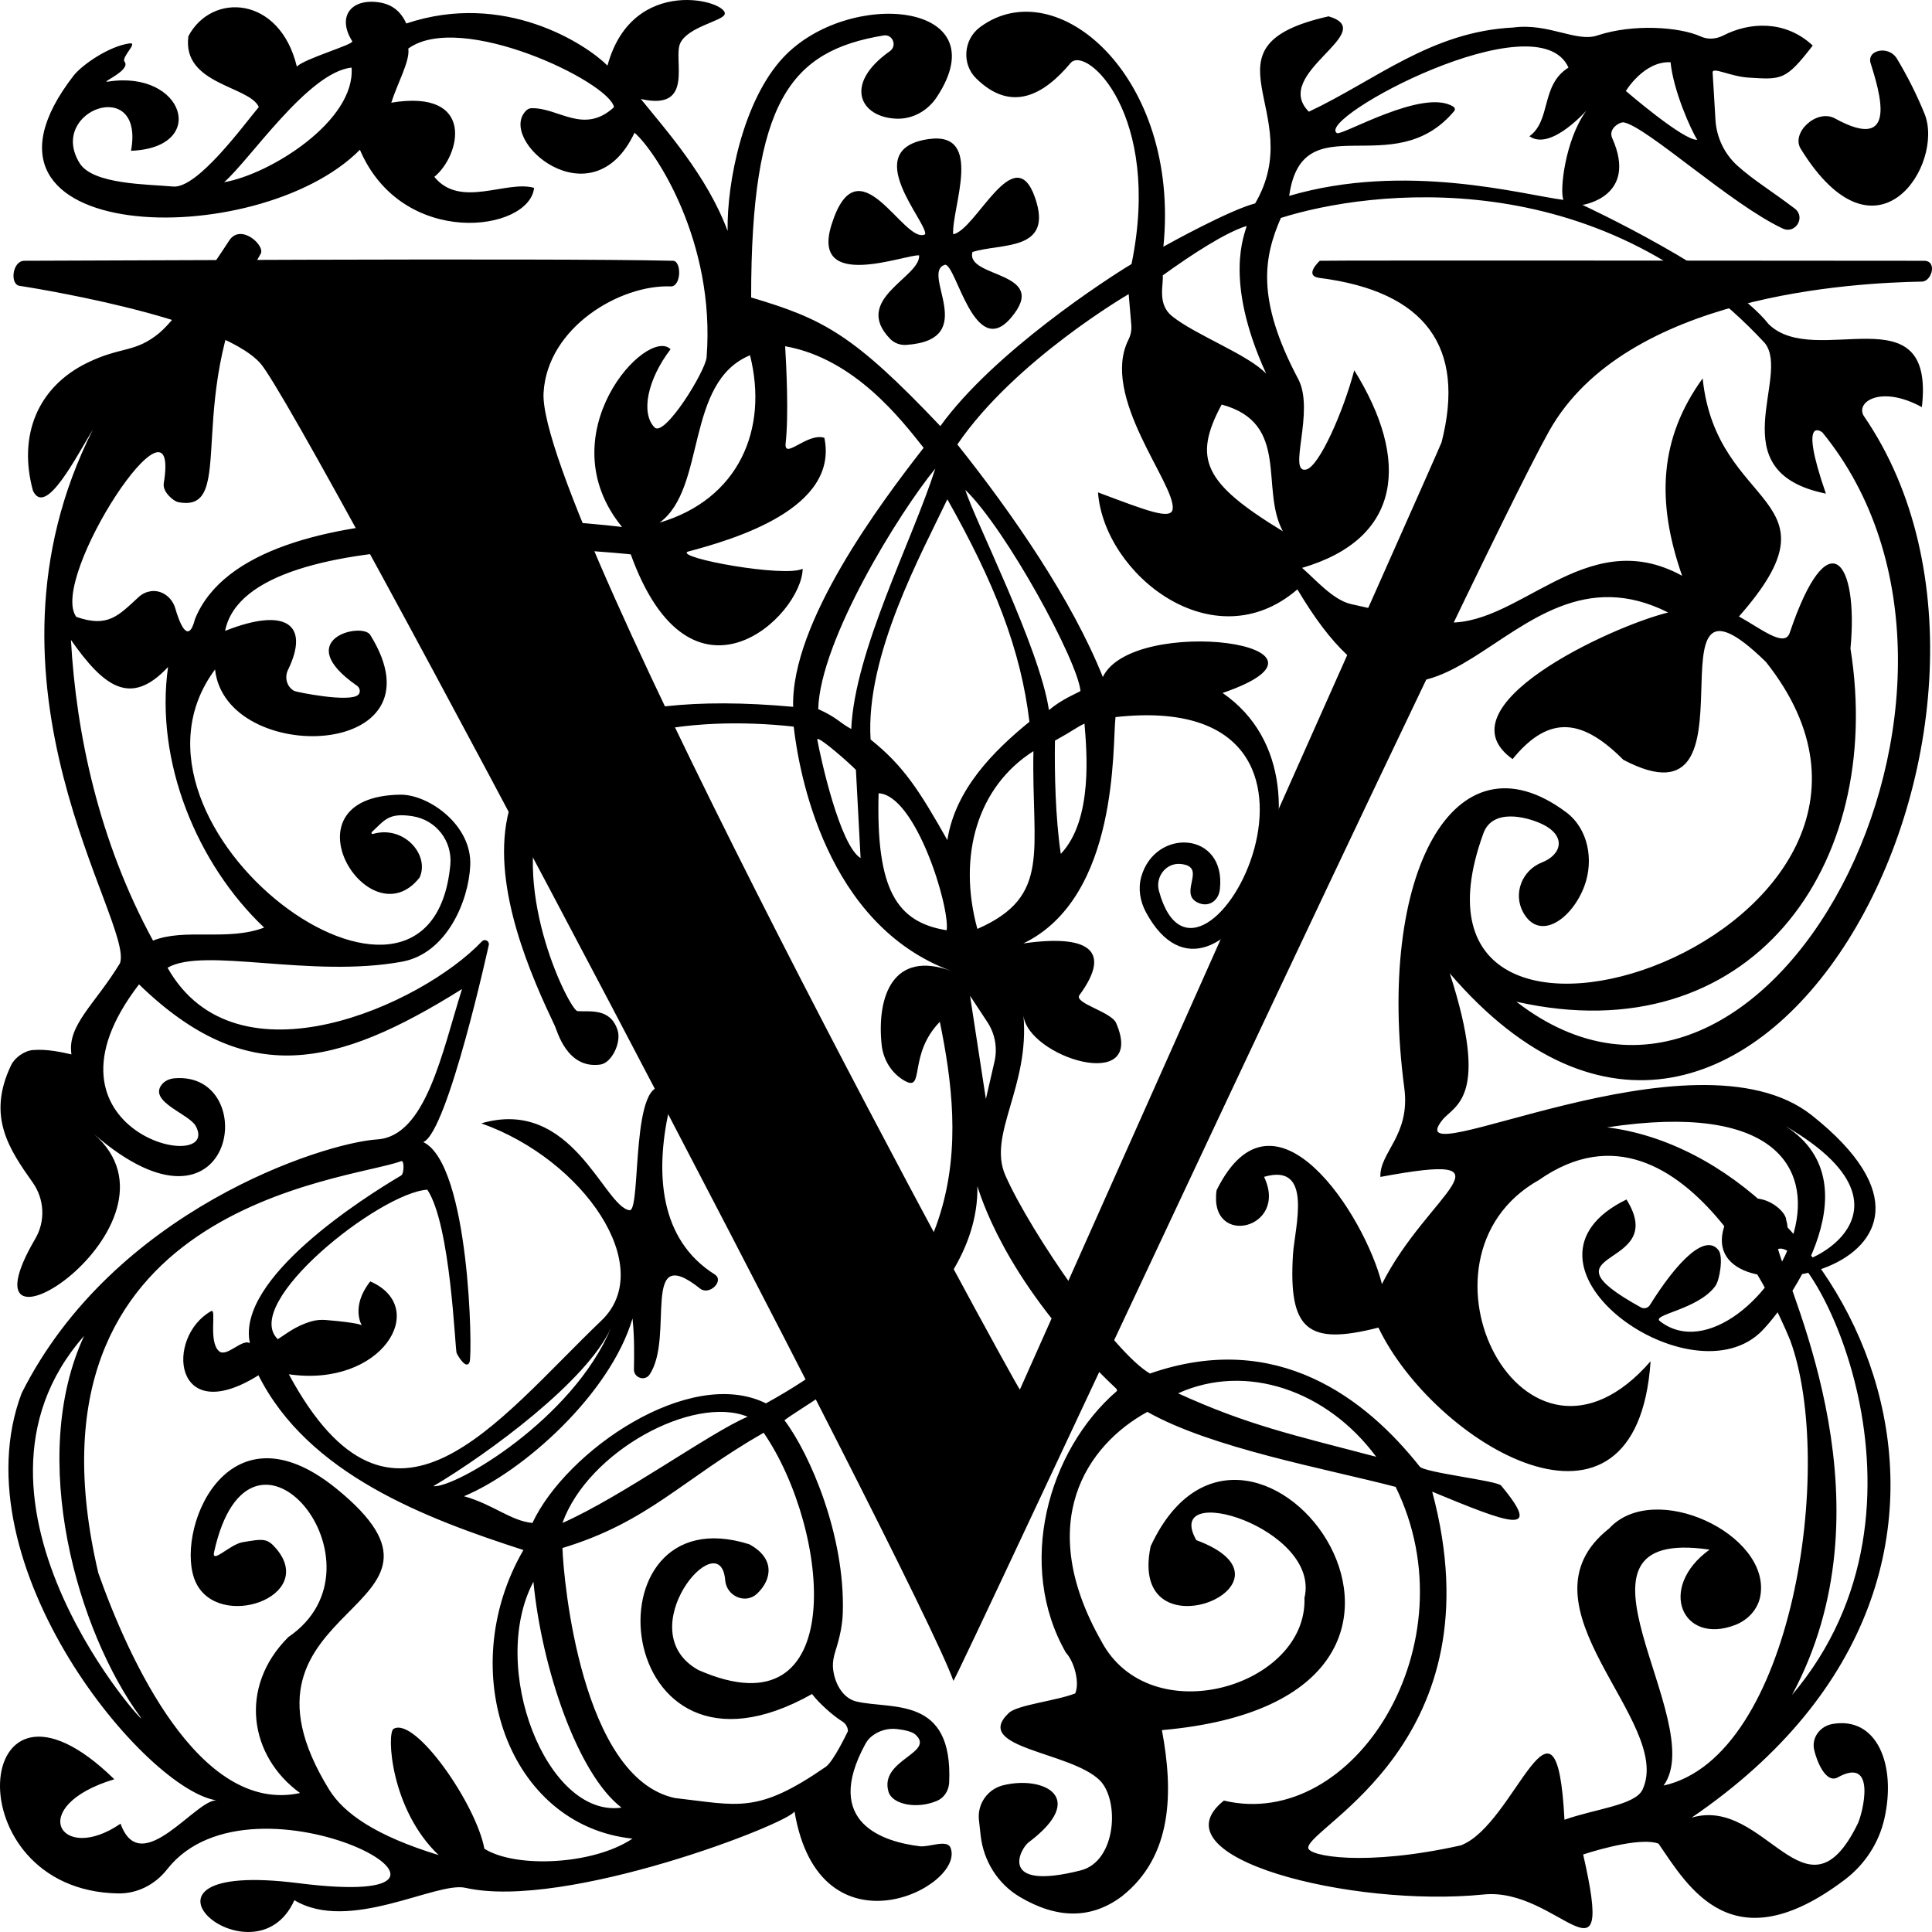 <?xml version="1.0" encoding="utf-8"?>
<!-- Generator: Adobe Illustrator 24.1.2, SVG Export Plug-In . SVG Version: 6.00 Build 0)  -->
<svg version="1.0" id="Layer_1" xmlns="http://www.w3.org/2000/svg" xmlns:xlink="http://www.w3.org/1999/xlink" x="0px" y="0px"
	 viewBox="0 0 1000 1000" enable-background="new 0 0 1000 1000" xml:space="preserve">
<path d="M475.738,132.176c0.727,11.382-34.905,22.716-14.984,43.24c2.137,2.202,5.214,3.305,8.273,3.102
	c38.774-2.568,6.901-37.688,20.192-41.499c5.844,0.143,15.259,49.82,34.196,27.323c20.38-24.211-23.773-20.233-20.078-33.895
	c14.578-4.753,42.185,0,32.398-28.133c-10.673-30.677-30.378,16.643-42.37,18.96c-0.901-13.565,16.235-53.494-12.78-49.278
	c-36.314,5.276-0.374,43.165-1.727,49.278c-10.947,5.77-34.539-49.351-48.467-4.959C419.445,151.199,468.82,131.515,475.738,132.176
	z"/>
<path d="M996.135,58.878c-3.894-9.593-8.716-19.239-14.31-28.552c-2.337-3.89-7.508-5.318-11.5-3.166v0
	c-1.893,1.02-2.804,3.227-2.165,5.282c4.688,15.094,14.854,47.118-18.369,28.873c-9.428-5.177-22.893,7.355-17.747,15.695
	C971.421,140.823,1006.653,84.793,996.135,58.878z"/>
<path d="M927.553,877.309c52.158-96.982,0.385-203.904-7.26-230.82C937.827,639.906,1010.798,778.943,927.553,877.309z
	 M937.827,577.304c-60.906-48.347-215.922,33.274-191.272,2.421c6.217-7.782,24.87-10.895,3.854-75.897
	c156.639,182.454,321.528-131.967,214.449-288.298c-4.886-7.134,8.29-16.602,29.9-4.793c7.008-60.784-55.062-19.232-79.295-42.936
	c-21.124-26.817-96.371-61.737-96.371-61.737s29.015-4.15,15.364-34.623c-2.207-4.926,4.122-8.478,6.052-8.091
	c12.082,2.42,55.405,42.377,82.204,54.925c6.629,3.104,12.073-5.921,6.229-10.332c-13.141-9.92-21.054-14.504-29.479-22.021
	c-6.844-6.107-10.982-14.692-11.544-23.854c-0.576-9.383-1.173-20.569-1.47-24.484c-0.245-3.23,9.108,2.015,18.652,2.594
	c17.098,1.038,19.171,1.556,33.16-16.601c-14.095-13.232-32.684-12.215-46.213-5.237c-3.678,1.897-7.973,2.265-11.741,0.553
	c-10.971-4.985-34.991-6.696-53.616-0.504c-10.816,3.596-25.215-6.571-43.35-4.15c-42.606,2.077-71.17,27.237-105.87,43.579
	c-19.834-19.83,37.303-41.36,10.219-49.357c-69.631,15.584-10.219,49.357-38.025,96.827c-13.118,3.397-43.736,20.3-47.625,22.468
	c-0.54,0.304-0.519,0.289,0,0c0.048-0.027,0.073-0.041,0.13-0.073c8.867-88.102-55.382-143.096-94.957-113.589
	c-8.501,6.338-9.533,19.023-1.976,26.464c18.428,18.145,35.251,8.333,48.884-7.914c7.944-9.467,47.445,26.557,31.556,104.031
	c-12.176,7.263-71.329,45.568-98.962,83.872c-45.077-47.556-60.621-55.511-97.926-66.579c0-101.953,20.544-127.666,68.561-135.609
	c4.725-0.782,7.144,5.386,3.23,8.148c-24.362,17.191-15.269,34.418,3.672,34.929c8.353,0.225,16.031-4.214,20.64-11.194
	c32.683-49.496-45.823-56.473-79.522-20.44c-20.524,21.945-29.194,64.118-28.756,89.752c-10.622-28.534-31.951-52.226-44.904-68.308
	c28.152,6.398,16.471-20.48,20.38-28.88c3.908-8.4,21.643-11.457,22.97-14.872c2.654-6.831-47.667-21.271-60.621,26.459
	c-11.182-11.149-53.367-38.798-104.143-21.79c-3.116-6.879-8.065-10.268-15.026-11.068c-14.07-1.615-20.725,7.955-12.953,20.233
	c1.056,1.669-24.697,8.993-28.669,13.143c-8.808-36.662-43.997-38.65-56.13-15.737c-3.428,25.096,31.586,25.662,36.442,36.662
	c-7.757,9.237-31.757,42.348-44.386,41.158c-13.107-1.235-41.463-0.974-48.358-12.105c-16.925-27.323,33.851-45.654,26.597-6.398
	c40.414-1.556,27.461-42.023-11.917-35.797c-4.674,0.739,12.175-5.762,8.549-10.376c-1.766-2.247,7.215-10.02,2.702-9.425
	C56.328,23.876,42.3,33.723,38.105,39.139c-68.047,87.85,94.969,92.004,148.184,38.391c21.934,51.331,87.736,42.541,90.154,19.714
	c-14.335-4.151-38.168,10.895-51.64-5.707c13.471-10.895,21.761-45.654-22.279-38.391c3.109-9.857,9.844-21.79,8.808-28.015
	c27.201-19.714,104.033,17.24,106.475,30.349c-15.704,14.414-28.66,0.181-42.66,0.528c-0.94,0.023-1.88,0.367-2.569,1.007
	c-16.185,15.029,33.745,58.635,55.852,11.695c10.88,9.338,41.968,56.549,37.305,116.21c-0.564,7.211-21.783,41.605-26.943,36.316
	c-7.254-7.436-3.627-24.902,8.29-40.466c-12.129-12.145-64.248,44.098-25.102,92.014c0,0-191.475-25.089-221.008,47.543
	c-3.648,14.254-8.272,1.412-10.263-5.494c-1.619-5.617-7.013-9.706-12.781-8.799c-2.194,0.345-4.317,1.312-6.094,2.939
	c-10.605,9.718-15.943,16.065-32.347,10.316c-14.672-19.814,54.407-124.752,45.281-69.186c-0.785,4.778,5.453,9.392,7.202,9.751
	c32.313,6.617,0.9-56.027,42.958-128.503c2.465-4.248-10.35-16.025-16.341-6.784c-7.256,11.191-26.674,40.038-36.269,47.902
	c-12.594,10.322-19.689,6.744-37.305,15.391c-25.326,12.431-35.788,37.245-27.979,66.06c6.447,14.115,22.425-17.526,31.087-31.647
	c-66.838,132.293,21.416,255.341,13.989,276.265c-12.963,21.398-27.461,32.073-25.128,47.211c-5.065-1.121-12.377-2.821-19.814-2.26
	c-4.443,0.335-9.493,3.841-11.419,7.863c-12.704,26.521-0.964,43.522,11.214,60.768c6.057,8.578,6.62,19.956,1.312,29.019
	c-43.791,74.772,84.174-7.493,30.339-54.151c73.43,63.642,87.247-32.777,41.658-28.862c-2.538,0.218-5.037,1.299-6.598,3.316
	c-6.847,8.845,14.231,15.085,17.642,21.396c14.033,25.963-88.397,3.4-29.361-73.323c55.612,53.955,101.898,43.233,167.182,2.421
	c-10.363,32.857-18.708,76.207-43.868,77.82c-27.867,1.786-136.492,36.575-184.071,131.368
	c-33.504,88.837,64.902,206.715,101.689,210.865c-10.184-2.838-39.786,41.677-50.493,11.947
	c-31.126,21.395-49.505-9.007-3.229-22.999c-74.397-72.736-83.964,57.653,2.022,59.1c9.921,0.167,19.168-4.624,25.285-12.446
	c44.881-57.389,189.77,22.515,67.977,7.136c-101.409-12.805-22.91,55.316-2.078,8.808c28.39,17.11,73.469-9.819,88.493-6.409
	c51.812,11.759,168.025-33.491,170.367-39.573c12.944,77.287,88.868,39.086,80.751,18.821c-1.79-4.469-11.091-0.174-15.865-0.752
	c-18.463-2.233-50.634-11.879-28.201-52.948c0.824-1.508,1.932-2.895,3.273-3.968c3.689-2.953,8.405-4.292,13.1-3.744
	c3.733,0.436,7.746,1.257,9.471,2.802c10.708,9.598-18.651,12.955-13.902,29.556c1.949,6.814,14.908,9.217,25.227,4.753
	c3.689-1.596,6.015-5.376,6.2-9.396c2.083-45.095-29.517-37.713-47.874-41.944c-7.865-1.813-11.913-10.818-12.292-18.037
	c-0.119-2.27,0.297-4.996,1.355-8.298c2.052-6.406,3.558-12.994,3.761-19.719c1.212-40.089-17.13-82.309-30.198-99.555
	c12.945-10.106,101.143-56.828,99.848-121.159c3.426,10.781,18.393,54.474,72.348,105.248c-0.125,0.105-0.259,0.197-0.383,0.303
	c0.141,0.105,0.283,0.21,0.423,0.315c-36.076,31.004-52.309,90.603-26.58,135.554c4.464,4.854,7.223,15.627,4.845,21.124
	c-9.756,3.842-29.88,5.898-34.332,10.084c-19.398,18.243,31.595,19.921,46.89,34.759c10.483,10.17,8.894,42.067-9.758,46.778
	c-43.028,10.869-31.353-11.214-26.942-14.526c31.125-23.374,7.526-34.681-13.185-29.544c-8.075,2.003-13.429,9.688-12.515,17.967
	l0.879,7.961c1.456,13.183,8.869,25.102,20.272,31.852c19.168,11.346,36.757,11.653,52.717-0.215
	c26.549-20.856,26.798-54.365,20.837-86.117c189.022-16.553,45.329-205.395-5.832-95.152c-12.396,59.231,83.832,19.134,23.638-3.178
	c-17.847-31.436,64.566-6.173,55.978,29.881c1.616,45.938-79.926,70.14-105.179,22.327c-34.8-61.368-7.633-101.333,23.875-118.603
	c33.16,18.762,92.054,29.328,128.495,38.822c39.723,80.932-21.416,178.466-88.896,162.38c-37.14,29.633,66.443,55.515,134.49,48.598
	c38.489-3.913,68.393,53.273,51.468-20.695c10.006-3.309,30.861-8.849,39.031-5.591c15.518,22.66,38.299,62.591,96.393,18.623
	c10.271-7.773,17.617-18.921,20.471-31.491c6.324-27.852-3.749-53.212-26.929-49.081c-6.324,1.127-10.813,7.04-9.416,13.317
	c1.298,5.83,6.047,17.716,12.223,14.305c20.507-11.327,12.804,18.969,10.365,23.951c-26.73,54.597-47.668-14.527-86.009-3.113
	c191.706-130.737,79.304-342.01-43.726-357.296c173.966-26.377,74.814,137.326,27.319,100.319
	c-4.486-3.495,19.52-5.843,28.637-18.096c2.412-3.242,4.199-15.345,1.76-18.566c-6.824-9.01-21.372,5.548-35.578,28.316
	c-0.977,1.566-3.009,2.127-4.624,1.235c-55.582-30.708,15.398-19.192-7.498-55.864c-66.926,32.63,30.688,103.614,68.684,69.373
	c11.3-10.183,61.916-76.609,13.558-107.391c83.402,48.248-4.373,84.19-13.299,69.519c-1.197-1.968,5.588-2.571,9.493-5.868
	c4.291-3.623,5.993-9.462,4.269-14.811l0,0c-0.118-7.335-23.607-22.899-32.083,2.984
	C875.405,686.802,1038.259,657.026,937.827,577.304z M864.687,32.221c1.382,14.526,10.548,35.13,13.816,40.12
	c-6.908,0.692-36.959-25.248-36.959-25.248S850.87,31.529,864.687,32.221z M115.996,94.321
	c13.344-11.575,43.523-56.998,65.975-59.333C184.044,62.484,140.003,90.157,115.996,94.321z M752.657,57.521
	c0.634-0.756,0.428-1.768-0.403-2.299c-15.46-9.889-57.779,15.278-60.276,13.661c-11.474-7.431,103.97-69.519,119.86-33.895
	c-14.508,9.079-8.808,27.237-20.207,35.537c11.399,8.041,30.485-14.644,29.274-12.97c-10.881,15.045-13.73,41.59-11.658,45.913
	c-21.416-2.767-81.864-19.714-141.966-2.075C674.105,52.944,721.037,95.226,752.657,57.521z M662.964,112.808
	c45.768-14.526,163.382-29.226,250.427,64.677c13.989,17.12-24.219,66.72,31.686,78.008c-14.588-42.038-1.798-31.662-1.798-31.662
	c107.933,132.12-28.253,395.297-158.395,294.654c120.451,27.126,190.96-69.591,172.92-182.788c4.29-45.46-11.513-67.249-31.46-8.106
	c-2.649,7.853-15.071-2.365-26.267-8.5c55.508-63.021-11.713-54.145-18.781-123.241c-22.469,31.084-24.114,63.566-10.639,102.174
	c-50.628-27.828-85.454,28.604-124.569,23.942c-9.808-1.169-41.415-7.996-46.997-9.339c-9.302-2.237-18.43-12.923-25.138-18.69
	c51.838-15.172,55.905-55.801,27.006-102.27c-5.642,21.347-18.134,49.804-24.87,51.361c-9.897,2.287,4.663-30.263-4.145-46.865
	C649.831,154.481,654.328,132.781,662.964,112.808z M664.006,274.992c-40.736-24.82-46.847-37.345-31.682-65.594
	C668.115,219.02,652.011,252.849,664.006,274.992z M601.825,142.552c14.939-10.808,32.642-22.308,43.436-25.594
	c-0.691,3.805-12.348,27.323,10.103,76.436c-9.594-10.014-36.464-19.919-48.704-29.744
	C598.803,157.342,602.35,147.3,601.825,142.552z M490.342,258.417c24.179,42.887,37.996,77.474,42.486,115.173
	c-18.652,15.218-38.341,34.932-42.486,61.218c-14.508-25.594-22.452-38.218-39.723-52.053
	C447.856,339.176,477.216,286.086,490.342,258.417z M542.931,367.537c-4.836-32.511-39-99.457-43.263-113.962
	c21.362,20.728,58.289,88.801,59.584,104.105C557.266,358.891,549.581,361.917,542.931,367.537z M561.325,374.541
	c1.036,12.97,4.749,49.613-12.266,67.432c-2.782-18.823-3.276-41.628-3.019-58.612C555.884,377.913,556.921,376.616,561.325,374.541
	z M489.996,481.5c-25.906-4.15-36.607-21.049-35.232-70.902C473.992,411.534,491.723,469.394,489.996,481.5z M440.602,377.308
	c-6.045-3.199-7.081-5.793-17.098-10.289c1.036-35.797,41.974-101.758,60.621-124.511
	C472.11,280.137,442.424,336.782,440.602,377.308z M445.438,444.146c-10.708-6.572-20.617-51.399-22.452-61.564
	c1.04-1.431,16.924,12.643,20.034,15.91L445.438,444.146z M388.208,183.883c9.648,38.391-5.895,74.534-46.827,86.639
	C365.732,252.849,354.334,197.891,388.208,183.883z M36.723,331.221c17.098,24.383,30.915,34.759,50.258,14.008
	c-6.908,49.113,15.145,102.149,49.74,134.887c-18.941,7.189-41.044,0.125-57.512,6.744C51.231,435.5,39.424,379.933,36.723,331.221z
	 M43.547,691.44c-29.336,63.271-3.359,153.067,29.147,197.325C80.7,899.665-32.705,777.906,43.547,691.44z M250.709,956.891
	c-4.208-22.94-35.703-68.461-46.988-62.055c-3.6,2.044-1.741,41.565,23.322,65.353c-32.676-10.008-49.129-21.64-56.677-33.886
	c-60.524-98.192,82.934-91.427,3.751-155.79c-57.712-46.91-84.239,23.76-72.815,48.418c11.759,25.381,62.853,7.665,41.701-17.306
	c-4.722-5.575-6.745-5.181-17.441-3.38c-6.542,1.102-16.177,11.568-14.747,5.082c18.652-84.564,93.263,6.744,38.427,44.02
	c-26.011,25.969-20.08,61.795,6.063,80.724C103.083,939.382,66.579,858.468,50.9,814.222
	C6.029,623.52,180.062,611.296,207.705,600.996c1.622-0.604,1.468,6.525-0.023,7.405c-19.332,11.42-85.542,53.273-78.334,86.839
	c-3.964-2.534-12.038,7.49-15.941,4.154c-5.782-4.942-1.063-22.496-4.145-20.752c-23.834,13.489-19.689,60.872,24.525,33.203
	c25.696,51.237,86.564,74.102,137.13,90.444c-36.149,62.385-7.908,142.581,56.454,149.386
	C306.866,965.392,266.698,967.045,250.709,956.891z M276.097,818.718c4.363,45.091,22.992,99.609,45.595,116.902
	C283.005,941.154,252.609,863.075,276.097,818.718z M361.415,864.372c-36.179-20.303,11.471-76.682,13.938-46.469
	c0.678,8.309,10.534,12.667,16.568,6.924c7.618-7.251,9.381-18.252-4.111-25.512c-85.846-27.194-72.336,136.585,32.498,77.509
	c3.651,4.812,10.864,11.235,15.656,14.192c1.75,1.08,2.845,2.933,2.935,4.99c0,0-7.409,15.686-11.51,18.517
	c-35.578,24.556-45.081,19.879-78.068,16.133c-48.377-10.347-57.681-112.802-58.199-129.404
	c44.559-13.489,61.817-35.451,104.143-59.662C429.807,791.889,440.22,899.113,361.415,864.372z M291.123,788.282
	c13.171-36.968,67.618-66.453,95.853-54.992C367.978,741.244,321.692,774.793,291.123,788.282z M396.454,726.372
	c-39.53-19.542-103.373,24.556-120.875,61.909c-11.111-1.032-20.35-9.617-35.405-13.835c30.742-12.797,75.646-52.917,87.218-92
	c1.071,10.19,0.846,19.668,0.722,26.324c-0.082,4.406,5.689,6.334,8.132,2.669c13.065-19.609-5.086-69.277,26.118-44.48
	c4.796,3.811,12.73-4.066,7.549-7.333c-28.532-17.992-30.789-52.075-23.75-84.585c0.701-3.235,1.97-10.084-0.983-11.573
	c-19.246-9.703-13.001,63.853-19.343,62.947c-13.347-1.906-29.501-58.773-76.722-44.974c53.116,18.795,91.055,74.442,62.214,102.042
	c-54.576,52.226-108.288,127.105-161.828,27.842c48.186,7.004,73.228-34.586,42.141-48.075c-10.194,12.929-4.542,22.49-4.355,22.798
	c0.012,0.017,0.017,0.029,0.017,0.029s-0.005-0.012-0.017-0.029c-0.13-0.19-1.616-1.399-18.64-2.821
	c-2.501-0.209-5.073,0.006-7.484,0.706c-8.404,2.441-13.275,6.693-17.362,9.234c-19.343-18.677,52.762-75.831,77.373-77.387
	c12.176,18.158,14.328,82.723,15.18,84.571c0.851,1.848,5.096,8.785,6.702,4.648c1.607-4.136,0.138-102.189-23.954-113.862
	c12.694-5.188,33.907-102.064,33.907-102.064c0.357-2.042-2.131-3.333-3.555-1.829c-30.797,32.541-127.164,76.715-162.733,13.646
	c18.922-10.928,73.935,5.547,121.377-3.123c23.166-4.234,34.513-31.502,35.307-49.847c0.912-21.068-21.781-36.828-36.279-36.599
	c-62.469,0.987-16.046,76.123,10.06,42.89c5.383-11.764-8.188-27.212-24.136-22.568c-0.61,0.178-1.022-0.577-0.553-1.007
	c6.521-5.983,8.433-10.123,20.986-8.175c12.248,1.901,20.775,12.86,19.603,25.215c-10.212,107.682-182.26-19.914-121.777-101.16
	c5.549,50.245,120.572,46.786,80.331-17.89c-4.25-6.83-41.436,2.287-6.883,26.293c1.501,1.043,2.024,3.246,0.783,4.589
	c-4.068,4.404-32.191-1.313-33.229-1.875c-3.88-2.098-5.154-6.982-3.222-10.951c11.403-23.414-0.981-32.694-32.578-20.132
	c12.09-60.872,209.971-39.62,209.971-39.62c31.21,86.404,88.494,32.15,88.987,7.454c-9.326,4.669-65.593-5.59-59.584-8.82
	c24.259-6.461,78.41-22.308,70.81-58.97c-8.981-2.767-21.024,11.723-20.034,2.767c1.621-14.664,0.366-39.777-0.259-50.151
	c35.978,6.358,60.275,38.218,71.674,52.572c-22.107,28.361-68.738,90.444-67.529,134.066
	C204.202,347.068,263.662,481.5,287.237,531.131c1.201,2.53,6.218,22.308,23.488,19.887c5.905-0.828,10.918-11.37,8.981-17.639
	c-3.713-12.019-14.814-9.511-20.811-10.03c-3.833-0.332-34.33-60.468-18.652-105.143c13.712-39.075,76.682-48.075,130.568-42.109
	c2.677,23.26,16.321,102.463,81.605,126.5c-29.937-11.023-38.725,12.796-36.079,38.183c0.801,7.683,5.081,14.724,11.775,18.562
	c10.842,6.217,1.607-13.267,18.346-30.46C498.891,589.755,504.59,666.883,396.454,726.372z M224.284,769.259
	c28.656-17.016,79.636-54.464,92.043-82.083c0.416-0.997,0.841-1.992,1.22-2.999c-0.378,1.007-0.804,2.002-1.22,2.999
	C296.622,734.462,235.786,770.275,224.284,769.259z M534.901,388.808c-1.036,51.534,9.672,75.053-29.015,92
	C495.523,443.022,505.886,407.225,534.901,388.808z M514.746,549.493l-4.457,19.338l-8.204-53.436l8.986,13.651
	C515.039,535.071,516.367,542.461,514.746,549.493z M609.769,721.184c35.229-15.982,77.175-1.475,102.537,32.841
	C668.957,742.654,645.693,737.565,609.769,721.184z M926.679,693.969c23.349,63.877,1.473,215.366-65.619,230.238
	c24.179-33.203-60.877-134.533,23.794-122.12c-27.2,19.693-14.181,49.513,13.231,39.017c6.64-2.542,11.87-8.14,13.081-15.154
	c5.49-31.788-54.9-60.198-78.249-34.837c-50.844,40.052,33.64,99.922,17.262,135.169c-3.78,8.134-24.605,9.965-40.413,15.621
	c-4.146-79.433-25.338,2.628-53.654,13.264c-49.602,11.067-79.109,5.607-78.987,1.205c0.311-11.25,98.871-55.149,64.174-184.281
	c39.246,16.217,58.04,23.619,35.652-3.178c-2.135-2.555-40.026-6.713-42.141-9.857c-27.633-34.89-73.772-71.075-139.58-48.114
	c-18.729-10.68-61.672-72.712-74.837-102.51c-9.379-21.227,12.694-45.827,9.326-83.008c1.968,21.725,63.888,41.053,48.013,4.151
	c-2.571-5.976-22.105-10.295-18.998-14.526c17.271-23.519,4.145-31.474-29.047-26.731c49.765-24.065,45.988-102.846,47.699-117.149
	c140.555-15.599,43.432,167.53,22.467,89.897c-1.955-7.24,3.714-14.569,11.173-13.876c14.096,1.309-0.976,14.698,8.5,19.783
	c5.639,3.026,11.178-0.353,11.884-6.72c3.332-30.031-33.564-32.032-40.723-6.315c-1.7,6.106-0.546,12.672,2.461,18.25
	c36.642,67.968,109.407-65.456,39.667-113.5c73.271-25.221-46.448-40.782-61.992-8.271c-15.889-39.775-46.545-84.305-75.301-120.361
	c29.706-43.579,88.686-77.82,88.686-77.82l1.353,15.99c0.22,2.604-0.279,5.221-1.452,7.556
	c-14.777,29.408,24.009,74.282,22.896,87.477c-0.524,6.215-13.138,1.174-38.685-8.395c3.191,42.51,59.85,87.588,103.213,50.196
	c72.01,121.544,106.284-31.283,191.887,11.968c-30.302,7.503-118.609,48.766-80.51,75.883c19.506-24.01,36.909-20.095,57.32,0.351
	c75.158,39.616,7.738-115.335,73.835-50.615c110.463,139.376-203.262,245.378-146.268,88.702
	c4.731-13.007,22.008-8.632,29.908-5.027c13.358,6.097,10.721,16.037,0.375,20.091c-10.247,4.015-15.011,16.056-9.742,25.728
	c8.462,15.534,25.424,3.545,31.755-13.571c4.956-13.399,1.985-29.617-9.455-38.157c-58.167-43.418-98.332,32.726-83.773,142.711
	c3.253,24.576-12.855,33.225-12.378,46.051c73.222-13.623,24.612,8.219,0.799,55.451c-8.729-35.251-55.773-108.888-85.571-48.568
	c-4.318,29.981,37.58,20.273,24.558-6.924c25.675-7.517,15.911,25.992,14.969,40.188c-2.393,39.148,7.634,47.229,44.218,37.837
	c28.824,60.048,133.735,123.161,140.886,17.42c-65.354,75.201-130.108-53.149-57.802-93.803
	C873.495,556.956,926.679,693.969,926.679,693.969z"/>
<path d="M995.772,134.979c0,0-312.356-0.293-312.656-0.001c-0.3,0.292-8.428,7.822-0.126,8.876
	c55.188,7.01,75.737,36.093,63.157,85.099c-0.635,2.476-218.252,490.285-218.252,490.285
	c-0.545,1.177-250.006-454.89-246.542-515.947c1.918-33.806,39.619-56.208,66.144-55.043c5.253-0.474,5.253-13.271,0.791-13.271
	c-62.579-1.55-333.834,0.13-335.687,0c-6.282,0-7.664,12.559-2.249,13.006c0,0,102.7,15.571,124.461,40.127
	s340.458,630.065,358.657,681.877c0.648,1.843,268.626-575.947,308.349-646.85c39.723-70.902,158.219-76.738,193.123-77.388
	C1000.017,145.449,1002.814,134.856,995.772,134.979z"/>
</svg>
